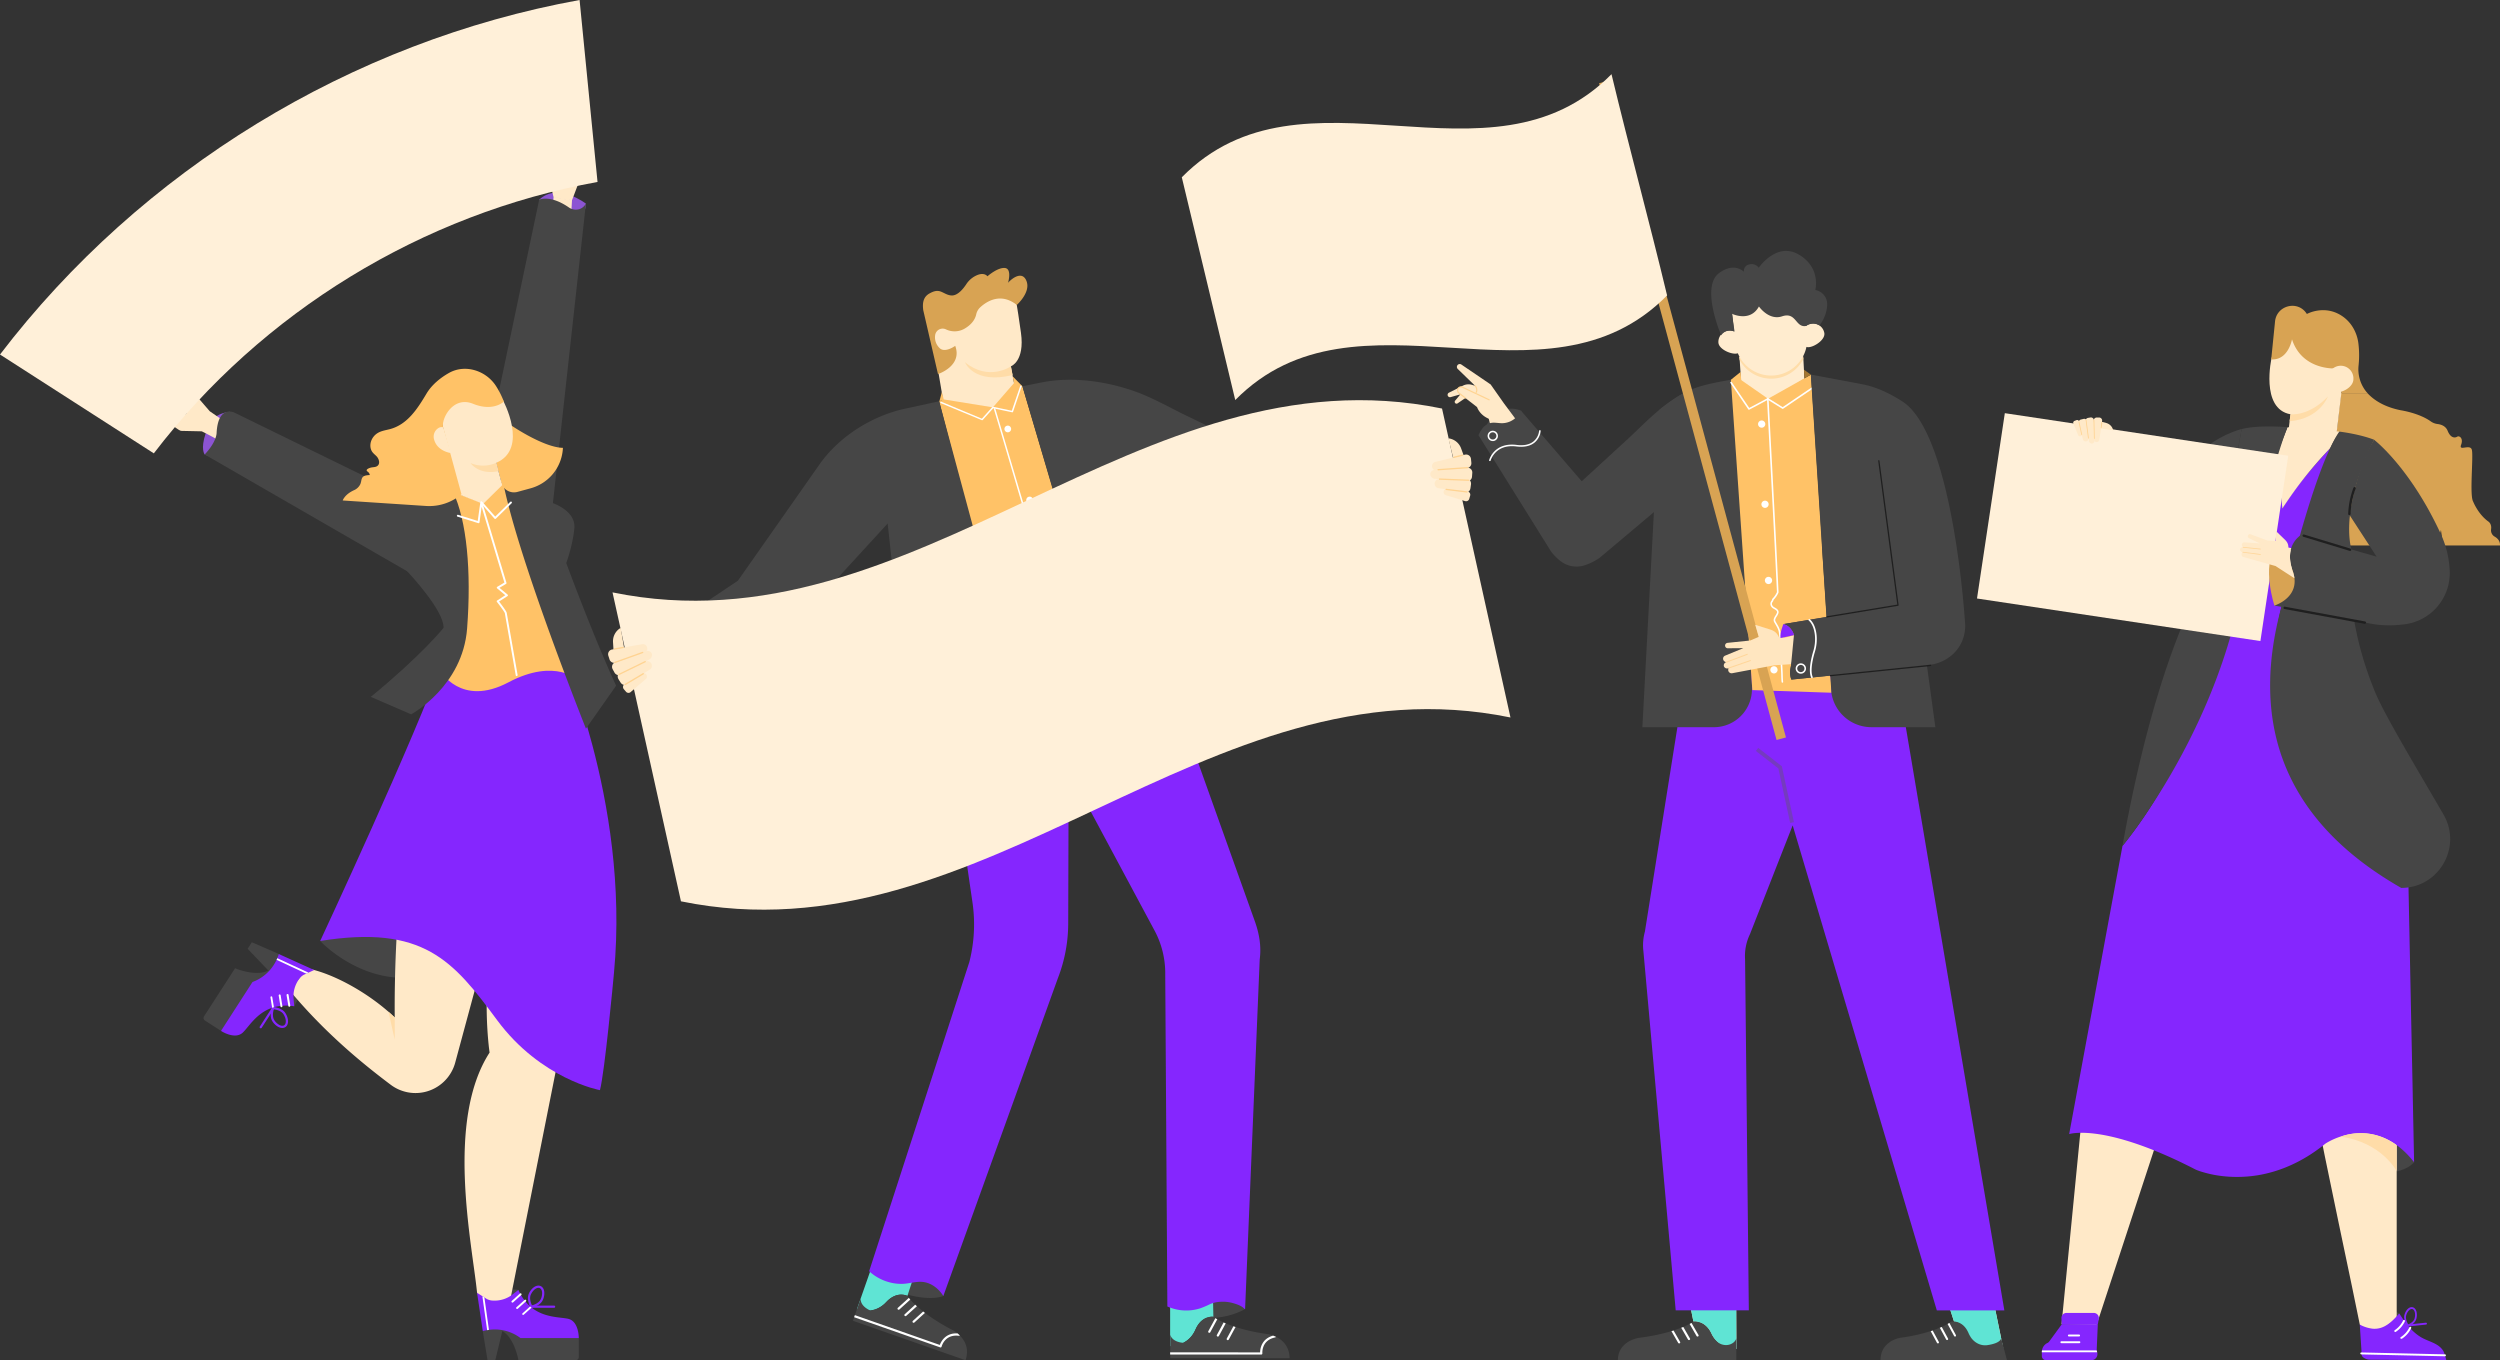 <svg xmlns="http://www.w3.org/2000/svg" id="Groupofpeopleprotesting" viewBox="119.05 107.8 2669.13 1452.27"><rect x="119.05" y="107.8" width="2669.13" height="1452.27" fill="#333333" stroke="none"/><g data-name="Layer 1" fill="#ad59d4" class="color000000 svgShape"><path fill="#ffeccf" d="m1976.03 488.8.39 3.36 1.62 23.9 29.42 20.41 38.06-24.27-1.07-21.11-.29-2.84-68.13.55z" class="colorffd3cf svgShape"/><path fill="#ffdda9" d="m1976 488.8.39 3.36a38.47 38.47 0 0 0 68-1.07l-.29-2.84Z" class="colorffb2a9 svgShape"/><path fill="#ffeccf" d="M2014.17 508.53a38.5 38.5 0 0 0 34.15-42.41L2044.1 427l-76.55 8.26 4.22 39.16a38.49 38.49 0 0 0 42.4 34.11Z" class="colorffd3cf svgShape"/><path fill="#ffeccf" d="M2042.83 467.44c1.14 6.62 1.69 12 8.31 10.9s16.78-8.41 15.65-15a12.16 12.16 0 1 0-24 4.12ZM1978 473.27c0 6.72.29 12.16-6.42 12.12s-17.93-5.56-17.89-12.27a12.16 12.16 0 1 1 24.31.15Z" class="colorffd3cf svgShape"/><path fill="#464646" d="M2061.57 455.29s7.93-9.33 8.27-22.23a15.32 15.32 0 0 0-12.38-15.56l-.32-.05s6.46-23.63-17.45-37.77-42.92 14-42.92 14a9.37 9.37 0 0 0-10.42-3.5s-5.74 1-5.48 7.78c0 0-9.83-10.66-26.3 1.26-20.33 14.72 2.11 66.59 2.11 66.59s4.22-7.71 14.26-4l-2.72-19s19.29 9.48 28.77-7.79c0 0 10.52 15.28 24.71 10.51 15.22-5.12 14.2 12.35 25.51 10.3 0 .01 6.84-5.3 14.36-.54ZM1743.37 546.5s-26.15-13.75-41.85 24.63l37.67-1.76Z" class="color464646 svgShape"/><path fill="#ffe9c8" d="m1754.88 578.92-30.13-40.46-14.22-20.21-31.24-21.25a3.06 3.06 0 0 0-4.3.87 3.08 3.08 0 0 0 .44 3.86l18.55 18-3.17-1a13.07 13.07 0 0 0-9.78.77l-15.03 7.55a2.55 2.55 0 0 0-.88 3.84 2.53 2.53 0 0 0 2.72.89l10.54-3 8.25-2.38-7.19 1-6.82 8.17a2 2 0 0 0 .23 2.76 2 2 0 0 0 2.39.13l8.84-6.06 9.87-3.41 14.55 25.85 8.08 30.87Z" class="colorffcec8 svgShape"/><path fill="#ffe9c8" d="m1708.91 534.64-28.43-13.41a3.65 3.65 0 0 0-4.18.75 3.67 3.67 0 0 0 .38 5.45l19.35 15s2.53 8.3 12.43 12.39l7.38-9.18Z" class="colorffcec8 svgShape"/><path fill="#ffd391" d="M1708.91 535.27a.66.66 0 0 1-.27-.06l-28.43-13.41a3 3 0 0 0-4.31 2.94 3.06 3.06 0 0 0 1.17 2.19l6.83 5.29a.62.62 0 0 1 .11.88.63.63 0 0 1-.88.12l-6.83-5.29a4.29 4.29 0 0 1-.45-6.39 4.27 4.27 0 0 1 4.9-.89l28.43 13.42a.64.64 0 0 1 .3.84.62.62 0 0 1-.57.36ZM1695.17 527.25a.55.55 0 0 1-.28-.07.63.63 0 0 1-.29-.84c1.61-3.29-1-6-1.07-6.15a.63.63 0 0 1 .9-.88s3.31 3.48 1.3 7.58a.61.61 0 0 1-.56.36Z" class="colorff9c91 svgShape"/><path fill="#ffe9c8" d="m1675.79 526.42 7.72 6.3Z" class="colorffcec8 svgShape"/><path fill="#464646" d="M1701 566.3c.23-.32.45-.65.68-1a15.92 15.92 0 0 1 8.6-5.83c4.1-1 8.46.24 12.71.15a21.64 21.64 0 0 0 16-7.57 24.54 24.54 0 0 0 3.71-6.11l34.87 40.59 13.21 15.36 17 19.74 28.89-26.49c6.15-5.69 12.36-11.35 18.52-17 .21-.2.4-.34.61-.54 14.76-13.57 28.4-28.29 44.84-39.88 5.28-3.73 10.83-7.27 16.58-10.57l-1 101-89.39 75.26a63.16 63.16 0 0 1-15 7.62h-.14a27.59 27.59 0 0 1-26.51-4.18l-.25-.2a53.67 53.67 0 0 1-9.9-10.08l-77.48-124.16a32 32 0 0 1 3.45-6.11Z" class="color464646 svgShape"/><path fill="#ffe9c8" d="M1927.06 1518.85s12.28-1.73 19 12.67a26.1 26.1 0 0 0 20.35 15.38l6.51 1.19-.34-87.64-58-3.91Z" class="colorffcec8 svgShape"/><path fill="#5fe4d4" d="m1972.68 1492.05.22 56-6.51-1.19a26.1 26.1 0 0 1-20.35-15.38c-6.7-14.4-19-12.67-19-12.67l-5.38-26.8Z" class="colore3e3e3 svgShape"/><path fill="#ffe9c8" d="M2205.34 1518.91s8.52-1.79 14.79 12.61 19.06 15.38 19.06 15.38h18.52l-17.55-85.24-52.68.58Z" class="colorffcec8 svgShape"/><path fill="#5fe4d4" d="m2246.85 1494.16 10.86 52.74h-18.52s-12.11-1.29-19.06-15.38c-6.27-12.72-14.79-12.61-14.79-12.61l-8.21-24.75Z" class="colore3e3e3 svgShape"/><path fill="#464646" d="M1860.8 1538.64c1-.45 2-.83 2.91-1.14a30.85 30.85 0 0 1 5.54-1.42 214.05 214.05 0 0 0 34.28-7.06c.77-.27 1.55-.48 2.25-.76 3.06-1 5.75-1.93 8.15-2.87.78-.27 1.55-.58 2.22-.89 2.8-1.18 5-2.25 6.71-3.15.78-.45 1.48-.83 2-1.14a24.4 24.4 0 0 0 2.14-1.35s12.29-1.73 19 12.65a27.91 27.91 0 0 0 5.74 8.23c4.41 4.32 11.53 5.56 16.84 2.25a9.53 9.53 0 0 0 4.28-5.29V1560.07H1846.4c0-12.34 7.9-18.46 14.4-21.43Z" class="color464646 svgShape"/><path fill="#ffffff" d="M1912.37 1542a1.78 1.78 0 0 1-.56.11 1.28 1.28 0 0 1-1.07-.6l-7.19-12.46c.8-.26 1.55-.48 2.27-.74l7 12.16a1.12 1.12 0 0 1-.45 1.53ZM1922.85 1538.39a1 1 0 0 1-.55.14 1.25 1.25 0 0 1-1.07-.59l-7.23-12.54c.79-.3 1.55-.59 2.22-.89l7.15 12.39a1 1 0 0 1-.52 1.49ZM1932 1534.67a1.81 1.81 0 0 1-.6.11 1.17 1.17 0 0 1-1-.56l-7.43-12.87c.8-.45 1.47-.82 2-1.16l7.5 13a1.11 1.11 0 0 1-.47 1.48Z" class="colorffffff svgShape"/><path fill="#464646" d="M2126.79 1560h135l-1-3.74-.59-2.18-4.56-17.42c-1.28 4.42-8.68 6.4-14.83 7.29-7.2 1-14-2.7-17.9-8.82a30.71 30.71 0 0 1-2.24-4.26c-6.29-14.38-18.34-12.05-18.34-12.05a18.3 18.3 0 0 1-2 1.35l-1.9 1.14a70 70 0 0 1-6.26 3.15c-.66.31-1.35.62-2.11.89-2.21.94-4.73 1.91-7.6 2.87-.69.28-1.39.49-2.15.76a188.28 188.28 0 0 1-32.08 7.06 27.21 27.21 0 0 0-5.19 1.42c-.86.31-1.8.69-2.77 1.14-6.08 3.01-13.48 9.13-13.48 21.4Z" class="color464646 svgShape"/><path fill="#ffffff" d="M2188.59 1542a1.62 1.62 0 0 1-.52.11 1.19 1.19 0 0 1-1-.6l-6.73-12.46c.74-.26 1.45-.48 2.12-.74l6.58 12.16a1.15 1.15 0 0 1-.45 1.53ZM2198.41 1538.39a1 1 0 0 1-.52.14 1.19 1.19 0 0 1-1-.59l-6.81-12.54c.75-.3 1.46-.59 2.09-.89l6.69 12.39a1.07 1.07 0 0 1-.45 1.49ZM2206.93 1534.67a1.64 1.64 0 0 1-.56.11 1.1 1.1 0 0 1-1-.56l-7-12.87c.75-.45 1.38-.82 1.9-1.16l7 13a1.14 1.14 0 0 1-.34 1.48Z" class="colorffffff svgShape"/><path fill="#8526fe" d="m2143 820.17 116 686.65h-72.1L2033 989l-45.61 116.19a53.65 53.65 0 0 0-5.2 27l4 374.59h-78.07l-34.47-383.29a54 54 0 0 1 1.59-21.06l48.63-306 90.49-24 123.26 2.86Z" class="color545ed7 svgShape"/><path fill="#753bbf" d="m2030.33 986.45 4.03-.88-12.92-59.68-25.22-19.59-2.53 3.25 24.03 18.68 12.61 58.22z" class="color3b45bf svgShape"/><path fill="#464646" d="M1948.89 884.2h-76.36l18.18-338.92c26.46-20.61 36.52-25.27 76.31-32 2.11-.35 20.17 287.58 22.9 331.34h-.4a40.64 40.64 0 0 1-40.63 39.58Z" class="color464646 svgShape"/><path fill="#ffc267" d="M1986.52 795.85a21.3 21.3 0 0 1 .39 5.68v.05l3 43 84.71 2.82-10-152v-.69l-.1-1.6v-.72l-.08-1.25-.07-1.07-.06-.9V688.49l-.06-1v-.48l-.07-1.13v-.35l-.14-2.22v-.39l-11.47-175.18-3.87 2.18-42 23.61-28.62-19.93-.65-8.68-10.43 8.36 19.27 279.24Z" class="colorff7867 svgShape"/><path fill="#ffffff" d="M2022 836.7a.86.86 0 0 1-.83-.76c-.28-2.45-.34-4.78-.4-7 0-1.32-.07-2.7-.15-4.09-.2-4.31-.49-8.69-.78-12.93s-.57-8.64-.77-13c0-1.33-.07-2.66-.09-4a86.23 86.23 0 0 0-.75-11.81c-.43-3.21-1.94-5.8-3.55-8.55-.38-.64-.77-1.31-1.15-2a4.9 4.9 0 0 1-.66-4.14 15.22 15.22 0 0 1 1.76-3.44 13.16 13.16 0 0 0 1.57-3c.53-1.88-1.21-3-3.55-4.27a6.39 6.39 0 0 1-3.33-4 5.2 5.2 0 0 1 .85-4.23.87.87 0 0 1 .13-.15 2.62 2.62 0 0 0 .56-1.16 4.8 4.8 0 0 1 .38-1 .66.66 0 0 1 .12-.17 24.82 24.82 0 0 0 4.83-7c-2-42.65-4.28-85.91-6.49-127.74-1.37-25.76-2.78-52.4-4.11-78.64a.87.87 0 1 1 1.73-.09c1.33 26.24 2.74 52.88 4.11 78.64 2.22 41.89 4.51 85.22 6.5 128a.8.8 0 0 1-.06.37 25.93 25.93 0 0 1-5.15 7.57 4.49 4.49 0 0 0-.2.59 4.31 4.31 0 0 1-1 1.84 3.47 3.47 0 0 0-.56 2.78 4.74 4.74 0 0 0 2.48 2.86c2.13 1.16 5.35 2.9 4.38 6.3a15.22 15.22 0 0 1-1.76 3.44 14.24 14.24 0 0 0-1.57 3 3.13 3.13 0 0 0 .49 2.74c.37.66.76 1.33 1.13 2 1.63 2.77 3.31 5.64 3.78 9.17a88.43 88.43 0 0 1 .77 12c0 1.28 0 2.61.08 3.91.2 4.3.49 8.68.77 12.92s.58 8.63.78 13c.08 1.41.12 2.8.15 4.14.06 2.31.12 4.5.39 6.87a.86.86 0 0 1-.76 1Z" class="colorffffff svgShape"/><path fill="#ffffff" d="M1986.32 545.3a.86.86 0 0 1-.69-.38l-19.12-28.18a.87.87 0 0 1 .23-1.21.88.88 0 0 1 1.21.23l18.68 27.54 19.46-10.39a.9.9 0 0 1 .87 0l15.34 9.55 30.52-20.69a.87.87 0 1 1 1 1.43l-31 21a.85.85 0 0 1-.94 0l-15.4-9.58-19.7 10.52a1 1 0 0 1-.46.16ZM2003.77 560.72a3.86 3.86 0 1 1-3.73-4 3.86 3.86 0 0 1 3.73 4ZM2007.34 646.33a3.86 3.86 0 1 1-3.73-4 3.86 3.86 0 0 1 3.73 4ZM2011.05 727.66a3.86 3.86 0 1 1-3.73-4 3.86 3.86 0 0 1 3.73 4ZM2016.89 823.1a3.86 3.86 0 1 1-3.73-4 3.86 3.86 0 0 1 3.73 4Z" class="colorffffff svgShape"/><path fill="#d8a353" d="M1920.87 182.7h10.41v726.35h-10.41z" transform="rotate(-15.12 1926.121 545.884)" class="colorff9d5a svgShape"/><path fill="#464646" d="m2200.74 809-.76.55a44.16 44.16 0 0 1-23.71 8.28l9.06 66.34H2117a43.11 43.11 0 0 1-42.65-36.78l-22-339.67 54.83 10.31c15.38 2.89 29.45 9.82 42.67 18.18 55.06 34.79 67.22 237.11 67.22 237.11a40.78 40.78 0 0 1-16.33 35.68Z" class="color464646 svgShape"/><path fill="#ffe6c0" d="m2042.28 816.23-28.81 1.84-45 8.5a3.64 3.64 0 0 1-4-2.08 1 1 0 0 1-.13-.28 3.94 3.94 0 0 1 .45-3.19 3.67 3.67 0 0 1-5.18-1.74 3.63 3.63 0 0 1 2.57-4.55 3.94 3.94 0 0 1-3.33-2.7 1.23 1.23 0 0 1-.07-.32 3.46 3.46 0 0 1 2.12-3.92l19.4-8-16.59.13a2.85 2.85 0 0 1-2.81-2.25 2.93 2.93 0 0 1 2.64-3.54l24.15-2.5 9.1-3.89-3.79-12.85 15.89 5c4.65 1.46 7.53 3.75 9.41 8.26l7 .35 16.41-4.45Z" class="colorffc0c0 svgShape"/><path fill="#ffd699" d="M1962.18 815.28a.55.55 0 0 1-.51-.36.54.54 0 0 1 .32-.7l22.31-8.34a.55.55 0 0 1 .7.32.54.54 0 0 1-.32.7l-22.31 8.34a.65.65 0 0 1-.19.04ZM1964.77 821.54a.56.56 0 0 1-.51-.37.54.54 0 0 1 .34-.69l23.08-7.93a.54.54 0 0 1 .7.33.55.55 0 0 1-.34.7l-23.04 7.93Z" class="colorff9999 svgShape"/><path fill="#464646" d="m2123.74 757.47-7.83 67.32-84.32 8.57a21.28 21.28 0 0 1-1.09-10.9c1.85-12.48 8.42-25.2 3.59-37.85-1.88-4.94-5.9-9.27-11-10.53Z" class="color464646 svgShape"/><path fill="#464646" d="m2123.73 757.47-7.81 67.33-84.33 8.57a21.32 21.32 0 0 1-1.08-10.9c.17-1.21.42-2.46.66-3.68l3.23-33.28c-.11-.31-.21-.59-.31-.9-1.88-4.93-5.91-9.27-11-10.52Z" class="color464646 svgShape"/><path fill="#1f1f1f" d="M2125.67 599.71a.69.69 0 0 0-.77-.6.7.7 0 0 0-.6.78l20.36 153.42-75.54 12.47v1.41l76.43-12.62a.68.68 0 0 0 .57-.77ZM2180.12 817.5l-107.28 11v1.39l107.42-11a.69.69 0 0 0 .62-.77.7.7 0 0 0-.76-.62Z" class="color1f1f1f svgShape"/><path fill="#ffffff" d="M1709.73 600.09h-.2a.84.84 0 0 1-.61-1c0-.19 5.08-19.3 29.39-16.28 7.8 1 13.9-.32 18.13-3.85a17.22 17.22 0 0 0 5.84-11.13.84.84 0 0 1 .84-.79h.05a.85.85 0 0 1 .79.89 18.73 18.73 0 0 1-6.44 12.33c-4.61 3.83-11.14 5.24-19.42 4.22-22.78-2.83-27.5 14.85-27.55 15a.84.84 0 0 1-.82.61ZM1712.8 578.72a5.52 5.52 0 0 1-4.28-9 5.53 5.53 0 1 1 4.87 9 5.68 5.68 0 0 1-.59 0Zm0-9.36h-.41a3.84 3.84 0 0 0-3.41 4.22 3.76 3.76 0 0 0 1.4 2.58 3.86 3.86 0 0 0 2.82.84 3.84 3.84 0 0 0-.4-7.66ZM2041.73 827.08a5.53 5.53 0 1 1 5.52-5.53 5.54 5.54 0 0 1-5.52 5.53Zm0-9.37a3.84 3.84 0 1 0 3.83 3.84 3.84 3.84 0 0 0-3.83-3.84Z" class="colorffffff svgShape"/><path fill="#8526fe" d="M2023.11 774.08S2019.26 783 2020 789l14.53-3.1s-2.3-9.66-11.42-11.82Z" class="color545ed7 svgShape"/><path fill="#ffffff" d="M2053.56 831.81a.92.92 0 0 1-.84-.55c-3.2-7.27.05-20.77 2.27-28.17a44.1 44.1 0 0 0 1.71-17.17c-.94-8.89-4.12-13.45-6.62-15.71a.93.93 0 0 1-.06-1.3.91.91 0 0 1 1.29-.06c2.74 2.47 6.21 7.41 7.22 16.88a46.05 46.05 0 0 1-1.78 17.89c-1.73 5.76-5.42 19.92-2.35 26.9a.91.91 0 0 1-.46 1.21 1 1 0 0 1-.38.08Z" class="colorffffff svgShape"/><path fill="#a47630" d="m2045.09 502.52 7.26 5.23-6.87 4.05-.39-9.28z" class="color86a430 svgShape"/><path fill="#fff0d9" d="M1437.87 534.91c130.1-131.83 331 20.14 461.05-111.68-19-79.28-40.32-157-59.35-236.24-130.09 131.83-328.68-21.74-458.77 110.09q28.53 118.92 57.07 237.83Z" class="colorffe8d9 svgShape"/><path fill="#464646" d="M1126.23 1491.45s-15.87 8-55.25-6.79l6.82-21.86h34.51l13.41 10.74Z" class="color464646 svgShape"/><path fill="#5fe4d4" d="M1087.83 1491.39s-11-5.85-22.54 6.52-24.81 8.83-24.81 8.83l-6.61-1 20.2-57.61 44.21 11.4Z" class="colore3e3e3 svgShape"/><path fill="#464646" d="M1143.79 1533.56a28.48 28.48 0 0 0-2.39-2.17 29.36 29.36 0 0 0-4.74-3.26 200.84 200.84 0 0 1-30.05-18.6c-.66-.53-1.3-1-1.88-1.51-2.57-2-4.77-3.9-6.71-5.62-.66-.58-1.27-1.11-1.8-1.64-2.25-2.15-4-4-5.27-5.46l-1.51-1.83a22 22 0 0 1-1.57-2.09s-11-5.83-22.52 6.54a27.7 27.7 0 0 1-17 9.08s-10.86-4.12-10.38-12.78l-4.05 11.55-4.24 12.13 120.2 42.14c4.35-12.48-1-21.31-6.09-26.48Z" class="color464646 svgShape"/><path fill="#ffffff" d="m1031.73 1511.9-.78 2.22 91.79 32.19a1.12 1.12 0 0 0 1 0 1.22 1.22 0 0 0 .61-.76c.15-.55 3.53-13.47 18.47-11.58a1.15 1.15 0 0 0 1-.37c-.83-.79-1.62-1.54-2.39-2.15-12.87-.87-17.69 8.76-19 12.28ZM1093.58 1519.72a1.54 1.54 0 0 0 .49.3 1.25 1.25 0 0 0 1.23-.25l11.27-10.25c-.67-.52-1.31-1-1.89-1.51l-11 10a1.24 1.24 0 0 0-.1 1.71ZM1084.89 1512.6a1 1 0 0 0 .47.34 1.24 1.24 0 0 0 1.23-.25l11.41-10.29a44.28 44.28 0 0 1-1.8-1.65l-11.2 10.19a1.15 1.15 0 0 0-.11 1.66ZM1077.57 1505.8a1.63 1.63 0 0 0 .52.31 1.17 1.17 0 0 0 1.18-.22l11.64-10.59c-.6-.71-1.11-1.32-1.51-1.84l-11.74 10.63a1.23 1.23 0 0 0-.09 1.71Z" class="colorffffff svgShape"/><path fill="#464646" d="M1448.4 1505.41s-37.66 23.35-83-2.81c.04 0 65.09-31.5 83 2.81Z" class="color464646 svgShape"/><path fill="#5fe4d4" d="M1414.51 1513.67s-12.37-1.86-19.12 13.62-20.49 16.54-20.49 16.54l-6.56 1.27v-61l45.5-3.87Z" class="colore3e3e3 svgShape"/><path fill="#464646" d="M1481.25 1534.94c-1-.48-2-.9-2.94-1.22a27.81 27.81 0 0 0-5.56-1.54 202.64 202.64 0 0 1-34.53-7.58c-.79-.29-1.56-.53-2.28-.82-3.07-1-5.8-2.06-8.21-3.07-.8-.32-1.56-.64-2.23-1-2.83-1.28-5.08-2.44-6.75-3.4-.8-.47-1.49-.9-2-1.24a17.74 17.74 0 0 1-2.18-1.46s-12.37-1.85-19.1 13.62a27.74 27.74 0 0 1-13 14.22s-11.6-.29-14-8.63v25.08h127.41c-.13-13.18-8.11-19.75-14.63-22.96Z" class="color464646 svgShape"/><path fill="#ffffff" d="M1368.35 1551.59v2.41h97.27a1.12 1.12 0 0 0 .88-.36 1.19 1.19 0 0 0 .32-.92c0-.56-1.12-13.88 13.6-17a1.13 1.13 0 0 0 .84-.68c-1-.48-2-.92-3-1.24-12.44 3.44-13.8 14.12-13.88 17.88ZM1429.31 1538.51a1.57 1.57 0 0 0 .56.12 1.26 1.26 0 0 0 1.08-.64l7.24-13.4c-.8-.28-1.56-.52-2.28-.8l-7.08 13.08a1.24 1.24 0 0 0 .48 1.64ZM1418.75 1534.67a1 1 0 0 0 .56.16 1.26 1.26 0 0 0 1.08-.64l7.32-13.48c-.8-.32-1.56-.64-2.24-1l-7.2 13.32a1.16 1.16 0 0 0 .48 1.64ZM1409.59 1530.67a1.61 1.61 0 0 0 .6.12 1.16 1.16 0 0 0 1-.6l7.48-13.84c-.8-.48-1.48-.88-2-1.24l-7.56 13.92a1.23 1.23 0 0 0 .48 1.64Z" class="colorffffff svgShape"/><path fill="#8526fe" d="M1047 1465c10 9.34 24.61 14.63 38.26 13.34 6.41-.62 12.72-2.53 19.08-1.87 9 .94 17.07 7.25 21.87 15l122.32-339.37a162.15 162.15 0 0 0 11-58.92l.47-162.94 90.85 169.48a96.65 96.65 0 0 1 12.27 48.86l2.27 354a45.53 45.53 0 0 0 10.76 3.47 49.22 49.22 0 0 0 24.3-1.4 92 92 0 0 0 10.75-4.61 31.79 31.79 0 0 1 11-2.37 39.38 39.38 0 0 1 14 1.61c3.85 1.17 9 2.86 11.65 6.11h.53l15.62-373.46c1.91-14.53-.75-28.36-5.6-41.61l-114.57-320.56c-109.91-109.47-225.73 32-225.73 32l39.08 268.59a162.5 162.5 0 0 1-3.2 64.51Z" class="color545ed7 svgShape"/><path fill="#ffe9c8" d="M1198.33 498.92s15-5.3 10.75-35.81-6.9-43.8-6.9-43.8l-93 16.26 18.22 108.14 77.08-12.14Z" class="colorffcec8 svgShape"/><path fill="#d8a353" d="M1120.49 507.18s26.43-8.65 18.39-30.14c0 0-10.66 7.84-16.44 2.59a15.83 15.83 0 0 1-5-13.8 8.08 8.08 0 0 1 11.4-6.45 21.33 21.33 0 0 0 20.56-1c8.52-5.14 11.12-11.2 11.89-14.88a14.62 14.62 0 0 1 4.52-7.8c7-6.34 21.78-15.77 38.83-2.33 0 0 14.73-13.07 10.53-25s-15.3-3.86-19.86 1.33c0 0 4.44-15-3.38-15.77s-18.67 8.86-18.67 8.86-3.44-5.27-12.9-.35a26 26 0 0 0-9.69 8.83c-3.06 4.67-9 12.11-15.4 12-4.1-.07-7.32-2.25-10.94-3.84-4.7-2.07-8.47-.73-12.82 1.63-7 3.8-7.73 10.68-6.72 18.05Z" class="colorff9d5a svgShape"/><path fill="#ffdca8" d="M1198.33 498.92s-23.58 16.54-49.06-4.44c0 0 8.93 23.89 50.86 13.77Z" class="colorffb1a8 svgShape"/><path fill="#ffe9c8" d="M1133.05 534.28a38.54 38.54 0 0 0 72.77-13.54Z" class="colorffcec8 svgShape"/><path fill="#d9a04a" d="M1336 620.68a1.84 1.84 0 0 1-1.76-1.33L1316.45 556a1.82 1.82 0 0 1 3.51-1l17.76 63.37a1.81 1.81 0 0 1-1.26 2.24 1.66 1.66 0 0 1-.46.07Z" class="colord95b4a svgShape"/><path fill="#ffc267" d="m1297.8 813.51-98.09 25.85-77.98-303.14 4.78-2 52.62 8.49 22.6-26.02-1.6-7.18 10.53 10.7 87.14 293.3z" class="colorff7867 svgShape"/><path fill="#ffffff" d="M1261 813.61a.81.81 0 0 0 .49-.93c-.51-2.22-1.17-4.27-1.82-6.26-.38-1.16-.77-2.37-1.13-3.61-1.16-3.83-2.26-7.74-3.32-11.52s-2.17-7.72-3.33-11.55c-.37-1.18-.77-2.35-1.15-3.48a79.67 79.67 0 0 1-3-10.55c-.62-2.93-.1-5.66.46-8.55.13-.68.26-1.39.38-2.09a4.53 4.53 0 0 0-.7-3.82 13.84 13.84 0 0 0-2.6-2.45 12.79 12.79 0 0 1-2.3-2.16c-1-1.47.13-3 1.77-4.82a5.87 5.87 0 0 0 1.68-4.5 4.83 4.83 0 0 0-2-3.43l-.16-.09a2.34 2.34 0 0 1-.85-.84 5 5 0 0 0-.64-.75.91.91 0 0 0-.16-.11 23.13 23.13 0 0 1-6.37-4.59c-11.45-37.85-22.82-76.3-33.81-113.5-6.77-22.9-13.77-46.58-20.72-69.89a.8.8 0 1 0-1.54.46c7 23.31 14 47 20.72 69.89 11 37.25 22.4 75.77 33.86 113.67a.87.87 0 0 0 .18.31 23.89 23.89 0 0 0 6.83 5 5 5 0 0 1 .36.45 3.87 3.87 0 0 0 1.4 1.31 3.19 3.19 0 0 1 1.35 2.25 4.42 4.42 0 0 1-1.28 3.27c-1.5 1.66-3.77 4.18-1.87 6.85a13.8 13.8 0 0 0 2.59 2.45 12.14 12.14 0 0 1 2.3 2.16 2.87 2.87 0 0 1 .43 2.54c-.12.69-.25 1.39-.38 2.06-.56 2.93-1.14 5.95-.46 9.18a80.38 80.38 0 0 0 3 10.74c.38 1.13.77 2.29 1.13 3.44 1.16 3.81 2.26 7.73 3.32 11.51s2.17 7.71 3.33 11.54c.36 1.26.76 2.48 1.14 3.66.67 2 1.29 4 1.79 6.12a.8.8 0 0 0 1 .6Z" class="colorffffff svgShape"/><path fill="#ffffff" d="M1200.11 548a.78.78 0 0 0 .52-.51l9.17-27.07a.8.8 0 0 0-.52-1 .81.81 0 0 0-1 .52l-9 26.38-20-4.21a.83.83 0 0 0-.77.25l-11.16 12.45-43.35-18.13a.8.8 0 0 0-1 .52.81.81 0 0 0 .52 1l43.89 18.23a.78.78 0 0 0 .84-.23l11.21-12.49 20.24 4.29a.64.64 0 0 0 .41 0ZM1191.7 567.1a3.57 3.57 0 1 0 2-4.63 3.57 3.57 0 0 0-2 4.63ZM1215 642.93a3.57 3.57 0 1 0 2-4.63 3.58 3.58 0 0 0-2 4.63ZM1236.93 715.05a3.58 3.58 0 1 0 2-4.63 3.58 3.58 0 0 0-2 4.63Z" class="colorffffff svgShape"/><path fill="#ffc267" d="m1124.66 526.28-2.67 9.94 4.71-1.58-2.04-8.36z" class="colorff7867 svgShape"/><path fill="#464646" d="m1203.23 842.49-6.13-26.94-75.37-279.34-32.85 7.2c-36.57 7-72.82 29.2-94.52 59.68l-5.8 8.25-13.37 19.11-68.33 97.34-27.1 18.15-21.93 14.72-28.56 19.14v72.29l121.54-64.43c8.19-4.36 20-15 25.63-22.41l5.18-5.67 14.06-15.34 71.08-77.51 28 257.17 61-10.35a58.81 58.81 0 0 0 47.47-71.06ZM1594.28 537.72l-34.39 17.58-19.33 9.9-61.56 31.46q-34.11-16.56-68.3-33c-8.06-3.93-16.19-7.83-24.25-11.73l-.79-.36c-19.33-9.38-37.88-20.26-58.3-27.07-29.82-10-64.07-14.52-95.2-8.59l-21.54 4.3 75.81 257.56 15.57 49.66a56.44 56.44 0 0 0 66.17 38.19l61.87-13.82-92.95-230.62 117.07 50.56a69.07 69.07 0 0 0 17.7 3.22 96.57 96.57 0 0 0 31.92-3.44 58.49 58.49 0 0 0 13.89-6l76.57-55.19Z" class="color464646 svgShape"/><path fill="#7739c7" d="M1260.05 932a1.74 1.74 0 0 1-1.75-1.64l-4.24-73.6a1.75 1.75 0 0 1 .42-1.24l22.52-26a1.75 1.75 0 1 1 2.64 2.29l-22.05 25.46 4.2 72.88a1.74 1.74 0 0 1-1.64 1.85Z" class="color3944c7 svgShape"/><path fill="#fff0d9" d="M1731.71 873.82c-324.45-66.51-561.19 262.79-885.64 196.28Q809.52 905.18 773 740.26c324.45 66.51 561.19-262.79 885.64-196.28q36.51 164.93 73.07 329.84Z" class="colorffe8d9 svgShape"/><path fill="#ffe9c8" d="M1665.39 575.77a16.52 16.52 0 0 1 13.61 10.74l2.8 7.62-11.24 2.43Z" class="colorffcec8 svgShape"/><path fill="#ffe9c8" d="m1683.51 593.13-32 7.81a4.7 4.7 0 0 0-3.46 5.66 4.68 4.68 0 0 0 5 3.59l32.17-2.63a5.19 5.19 0 0 0 4.73-5.68l-.41-4.14a5.19 5.19 0 0 0-5.93-4.61Z" class="colorffcec8 svgShape"/><path fill="#ffe9c8" d="m1685.93 607.05-35.46 2.47a4.69 4.69 0 0 0-4.4 5 5.54 5.54 0 0 0 4.25 4.41l34.67 2.65a5.19 5.19 0 0 0 5.65-4.77l.31-4.15a5.17 5.17 0 0 0-5-5.57Z" class="colorffcec8 svgShape"/><path fill="#ffe9c8" d="m1685.63 619.11-30.79.41c-2.24 0-4.11 2.12-4.17 4.7 0 0 .2 3.66 3.34 4.64l29.73 4.64c2.47.44 4.83-1.55 5.24-4.42l.58-4.12c.41-2.93-1.38-5.6-3.93-5.85Z" class="colorffcec8 svgShape"/><path fill="#ffe9c8" d="m1686.3 632.58-22.46-2.92a3.36 3.36 0 0 0-3.52 3s-.24 2.68 2 3.72l21.15 6.48a3.5 3.5 0 0 0 4.27-2.67l.85-2.93a3.61 3.61 0 0 0-2.24-4.67Z" class="colorffcec8 svgShape"/><path fill="#ffd391" d="M1685.26 633.71h-.09L1663 631a.73.73 0 0 1-.62-.79.71.71 0 0 1 .79-.62l22.19 2.73a.71.71 0 0 1-.09 1.41ZM1687 621.25l-31-1.22a.71.71 0 0 1 0-1.42l31 1.23a.7.7 0 0 1 .68.73.71.71 0 0 1-.68.68ZM1654.44 610a.71.71 0 0 1-.71-.66.72.72 0 0 1 .66-.75l31.49-2.19a.69.69 0 0 1 .75.66.71.71 0 0 1-.66.75l-31.49 2.19ZM1671.47 596.69a.7.7 0 0 1-.17-1.39l9-2.2a.69.69 0 0 1 .85.52.7.7 0 0 1-.52.85l-9 2.2a.44.44 0 0 1-.16.02Z" class="colorff9c91 svgShape"/><path fill="#ffe9c8" d="M781.72 778.15a16.54 16.54 0 0 0-8.18 15.33l.51 8.1 11.27-2.3Z" class="colorffcec8 svgShape"/><path fill="#ffe9c8" d="m772.12 801.34 32.49-5.75a4.7 4.7 0 0 1 5.44 3.78 4.7 4.7 0 0 1-3.09 5.29l-30.5 10.53a5.18 5.18 0 0 1-6.62-3.29l-1.29-4a5.18 5.18 0 0 1 3.57-6.6Z" class="colorffcec8 svgShape"/><path fill="#ffe9c8" d="M775.51 815.05 809 803a4.71 4.71 0 0 1 6 2.77 5.54 5.54 0 0 1-2.12 5.75l-30.68 16.42a5.2 5.2 0 0 1-7.09-2.09l-2-3.67a5.19 5.19 0 0 1 2.36-7.13Z" class="colorffcec8 svgShape"/><path fill="#ffe9c8" d="M780.63 826 809 814c2.06-.89 4.61.28 5.7 2.62 0 0 1.29 3.43-1.19 5.59l-25.34 16.22c-2.09 1.39-5 .52-6.58-1.94l-2.19-3.54c-1.56-2.52-1-5.68 1.24-6.93Z" class="colorffcec8 svgShape"/><path fill="#ffe9c8" d="m785.45 838.57 19.38-11.71a3.35 3.35 0 0 1 4.42 1.32s1.3 2.36-.28 4.19l-16.75 14.45a3.52 3.52 0 0 1-5-.73l-2-2.34a3.61 3.61 0 0 1 .18-5.18Z" class="colorffcec8 svgShape"/><path fill="#ffd391" d="M786.57 839.25a.7.7 0 0 1-.36-1.31l19.21-11.43a.7.7 0 0 1 1 .24.71.71 0 0 1-.24 1l-19.21 11.43a.7.7 0 0 1-.4.07ZM780 828.53a.71.71 0 0 1-.31-1.34l27.9-13.6a.69.69 0 0 1 .94.32.7.7 0 0 1-.32.94l-27.9 13.6a.68.68 0 0 1-.31.08ZM775.51 815.76a.71.71 0 0 1-.24-1.37L805 803.72a.71.71 0 0 1 .48 1.33l-29.71 10.67a.67.67 0 0 1-.26.04ZM775.14 801.43A.71.71 0 0 1 775 800l9.16-1.62a.71.71 0 0 1 .82.57.71.71 0 0 1-.57.82l-9.16 1.62Z" class="colorff9c91 svgShape"/><path fill="#464646" d="M460.91 1112.41s46.87 50.75 111.48 37.09l27.34-89.5ZM433.13 1182.2l5.17-9.75-6.08-6.69s-3.78 12.57.91 16.44ZM672.53 1485a58.36 58.36 0 0 0-12.92-.49c-6.08.6-2 11.45-2 11.45l12.45-4.75Z" class="color464646 svgShape"/><path fill="#ffe9c8" d="M628.39 1488.05c-5.16-52.16-33.91-183.29 13.37-256.48 0 0-11.93-78.9 10.92-153.35l74.15 100.7-63.2 317.77c-18.74 13.4-25.74 9.93-35.24-8.64ZM446.8 1141.7c27 4.93 66.08 26 93.69 52.41 0 0-1.38-90.63 9.13-158.92 0 0 50.17-20.91 95.73 58l-40.16 148.63a44 44 0 0 1-33.36 32 43.9 43.9 0 0 1-35.6-7.85c-24.36-18.35-68.24-52.62-108.63-101.53 14.57-16.77 5.67-5.07 19.2-22.74Z" class="colorffcec8 svgShape"/><path fill="#8526fe" d="M460.91 1112.41c110.24-17.58 141.91 21 188.76 84.38s109.92 74.92 109.92 74.92c5-18.74 14.17-116.08 15-125.49 8.83-93-6.6-180.75-23.07-242.79-2.7-10.08-5.39-19.49-8-28.12-11.87-38.81-22.29-62.2-22.29-62.2H591.1c-26.74 77.47-130.19 299.3-130.19 299.3Z" class="color545ed7 svgShape"/><path fill="#464646" d="M672.54 1560s-4.37-26.37-19.81-32.46l31-2.54 33 5.84 20.28 5.57v20.33a3.26 3.26 0 0 1-3.25 3.26Z" class="color464646 svgShape"/><path fill="#464646" d="M647.84 1560h-8.27l-5.07-30.94s13.57-6.84 21.24-1.77Z" class="color464646 svgShape"/><path fill="#8526fe" d="m628.39 1488.05 6.12 41a34.16 34.16 0 0 1 4.59-1.1l1.92-.3a45.44 45.44 0 0 1 33.79 8.76H737s.23-17.74-11.16-20.54c-8.27-2-25.2-.85-39.2-12-.52-.43-1-.82-1.53-1.27a50 50 0 0 1-12.58-17.6l-6 4.66a31.38 31.38 0 0 1-21.36 6.7 14.35 14.35 0 0 1-6.48-1.75l-2.47-1.6-1.89-1.17Z" class="color545ed7 svgShape"/><path fill="#8526fe" d="M683.61 1489.09c2.91-6.49 8.48-10.1 12.68-8.22 2.1.94 3.46 3.09 3.83 6a17 17 0 0 1-1.54 8.89c-2.82 6.28-11.57 8.23-11.94 8.31l-.86.18-.43-.76a22.29 22.29 0 0 1-2.68-9.73 11.49 11.49 0 0 1 .94-4.67Zm12.79 5.74a14.54 14.54 0 0 0 1.36-7.62c-.26-2.1-1.13-3.58-2.45-4.17-2.88-1.29-7.24 1.93-9.53 7-1.85 4.13.28 9.46 1.23 11.47 2.14-.59 7.54-2.51 9.39-6.68Z" class="color545ed7 svgShape"/><path fill="#8526fe" d="M686.26 1502.89a1.19 1.19 0 0 0 1.19 1.19h23.17a1.19 1.19 0 0 0 0-2.38h-23.17a1.19 1.19 0 0 0-1.19 1.19Z" class="color545ed7 svgShape"/><path fill="#ffffff" d="M676.86 1511.36a.9.9 0 0 0 .71.33 1 1 0 0 0 .66-.23l8.36-7.55c-.52-.43-1-.82-1.53-1.27l-8.14 7.35a1 1 0 0 0-.06 1.37ZM671.16 1505.35a1.07 1.07 0 0 1-.78-.35 1 1 0 0 1 .08-1.49l8.68-7.83a1.06 1.06 0 0 1 1.49.07 1.07 1.07 0 0 1-.07 1.5l-8.69 7.83a1.05 1.05 0 0 1-.71.27ZM666.18 1498.53a1.05 1.05 0 0 1-.71-1.84l8.69-7.82a1.05 1.05 0 1 1 1.41 1.56l-8.68 7.83a1.07 1.07 0 0 1-.71.27ZM634.15 1492.48l5 35.48 1.92-.3-4.87-34.66-1.89-1.17a.89.89 0 0 0-.16.65Z" class="colorffffff svgShape"/><path fill="#464646" d="M370.05 1141.54s24.53 10.62 38 .94l-14.64 27.4-22.77 24.54-15.68 14-17.08-11a3.26 3.26 0 0 1-1-4.5Z" class="color464646 svgShape"/><path fill="#464646" d="m383.44 1120.79 4.48-7 28.74 12.5s-1.6 15.11-10 18.81Z" class="color464646 svgShape"/><path fill="#8526fe" d="m454.48 1143.45-37.82-17.11a32.72 32.72 0 0 1-1.56 4.46l-.79 1.77a45.46 45.46 0 0 1-25.67 23.66L355 1208.45s14.79 9.81 23.31 1.75c6.18-5.85 14.37-20.71 31.34-26.43.64-.21 1.23-.41 1.9-.6a50.22 50.22 0 0 1 21.62-1l-.65-7.58a31.32 31.32 0 0 1 5.94-21.58 14.12 14.12 0 0 1 5-4.49l2.68-1.22 2-.95Z" class="color545ed7 svgShape"/><path fill="#8526fe" d="M423.67 1189.29c3.88 6 3.9 12.61.05 15.11-1.94 1.26-4.48 1.24-7.16 0a17.13 17.13 0 0 1-6.64-6.13c-3.74-5.76-.64-14.17-.5-14.53l.3-.82h.88a22.27 22.27 0 0 1 9.63 3 11.4 11.4 0 0 1 3.44 3.37Zm-11.75 7.64a14.6 14.6 0 0 0 5.67 5.28c1.91.91 3.62 1 4.83.2 2.64-1.72 2.3-7.13-.74-11.82-2.47-3.8-8.11-4.89-10.31-5.18-.63 2.13-1.92 7.73.55 11.52Z" class="color545ed7 svgShape"/><path fill="#8526fe" d="M410.65 1184a1.2 1.2 0 0 0-1.65.36l-12.56 19.47a1.19 1.19 0 1 0 2 1.29l12.56-19.43a1.19 1.19 0 0 0-.35-1.69Z" class="color545ed7 svgShape"/><path fill="#ffffff" d="M408.62 1171.55a.91.91 0 0 0-.66.43 1 1 0 0 0-.16.67l1.81 11.12c.64-.21 1.23-.41 1.9-.6l-1.78-10.82a1 1 0 0 0-1.11-.8ZM416.76 1170a1 1 0 0 1 .71-.48 1.06 1.06 0 0 1 1.22.88l1.87 11.54a1.05 1.05 0 0 1-2.08.34l-1.88-11.54a1 1 0 0 1 .16-.74ZM425.19 1169.53a1 1 0 0 1 .71-.47 1.06 1.06 0 0 1 1.22.87l1.87 11.54a1.06 1.06 0 0 1-2.09.34l-1.9-11.54a1 1 0 0 1 .19-.74ZM447.63 1145.89l-32.5-15.07-.79 1.77 31.77 14.76 2-.95a.92.92 0 0 0-.48-.51Z" class="colorffffff svgShape"/><path fill="#ffdca8" d="M540.49 1194.11v23.67l-6.74-29.91 6.74 6.24z" class="colorffb1a8 svgShape"/><path fill="#8c54d3" d="M337.55 593s-4.66-5.5 1.06-22.45c4.13-14.72 11.32-21.23 25.59-23.09l4.36 35.67s-5.2 21.09-31.01 9.87Z" class="color545ed3 svgShape"/><path fill="#ffe9c8" d="m364.77 561.86-21.78-15L328.4 530l-2.09-12.23a3.88 3.88 0 0 0-3 4.16l.59 6.08-11.9-20.45a4.2 4.2 0 0 0-1.72 5.45l6 12.63-19.66-14.46a4.72 4.72 0 0 0 .44 5.6l13.43 15.37-2.49.58a3.67 3.67 0 0 0-2.09 1.37l-3.63 5.15 6.1 2.88 3.87-4.54 6.82 4.74-1.15 7.33-11.11 5-7.78-3c-2.78-1.06-6.79 3.26-6.79 3.26l17 11.35a14.31 14.31 0 0 0 3.07 1.56l22.18.48s17.79 8.84 17.24 9.63c-.26.29 13.04-16.08 13.04-16.08Z" class="colorffcec8 svgShape"/><path fill="#ffce85" d="M310.22 532.83a.55.55 0 0 1-.2-.4.59.59 0 0 1 .54-.64l6.43-.55a.6.6 0 0 1 .65.54.61.61 0 0 1-.54.64l-6.44.55a.57.57 0 0 1-.44-.14ZM316.51 526.81a.59.59 0 0 1 .69-1l6.79 4a.57.57 0 0 1 .21.81.59.59 0 0 1-.81.21l-6.8-4Z" class="colorff9185 svgShape"/><path fill="#ffc267" d="m660.82 644.58 76.39 190s-24.6-25.13-75.41 1.76-72.8-12.55-72.8-12.55l19.59-63.07-1-106 26-10Z" class="colorff7867 svgShape"/><path fill="#ffc267" d="m632.9 644.2-4.98 25.62-19.35-3.57-1.03-11.54-4.93-22.02 30.29 11.51zM655.96 621.74 632.9 644.2l17.05 23.31 17.27-9.42-3.78-13.97-7.48-22.38z" class="colorff7867 svgShape"/><path fill="#8c54d3" d="M744.6 325.2s-30.05-23.21-49.91-4.13l31.49 22.24s16.58 5.57 18.42-18.11Z" class="color545ed3 svgShape"/><path fill="#ffe9c8" d="m729.74 321.64-.98 17.47-20.25-3.36 1.55-17.52 19.68 3.41zM699 278.53c2-1 4.54 0 5.9 2.35l7.24 9.47 7-33.61a2 2 0 0 1 2.86-1.62 3.24 3.24 0 0 1 1.53 3.13l-2.09 23.93 9.94-25.81a1.89 1.89 0 0 1 2.92-1 3.25 3.25 0 0 1 1.14 3.61l-.07.23c.05-.06-8.85 25.67-8.85 25.67l10.47-21.68a1.63 1.63 0 0 1 2.18-.87 2.67 2.67 0 0 1 1.29 3.21l-7.89 23.61L743.82 274c.69-.88 1.33-1.15 2.24-.39a2.32 2.32 0 0 1 .49.56 3.13 3.13 0 0 1 .09 2.86l-16.9 44.59-19.68-3.41s-1.32-4.68-2.67-12.67-8.39-27.01-8.39-27.01Z" class="colorffcec8 svgShape"/><path fill="#464646" d="M666.47 567.77c1.84 29.62-15.44 30.74-15.44 30.74l4.97 23.23c14.48 74.91 75.18 230 88.63 264l32.2-45.85c-25.47-55.41-53.23-131-53.23-131s6.81-18.05 8.64-36.91-22.89-27-22.89-27L744.6 325.2a24.2 24.2 0 0 1-1.27 1.86c-3.94 5.21-11.51 6-16.89 2.24-20.29-14-31.75-8.23-31.75-8.23l-44.77 213.09 7.4 25.59c1.68 5.01 8.82 2.75 9.15 8.02ZM369.46 548.38s-17.53-8.78-19.14 21.52c0 0 .32 9.37-12.77 23.11l220 126.87.1.14 18.82-70.41Z" class="color464646 svgShape"/><path fill="#464646" d="m602.61 632.69-41.93 11.75-.26-.09-7.42 72.51c2.39 2.53 40.59 43.2 39.58 61.34 0 0-23.28 29.12-77.64 73.6l43.13 18.7c.25-.17.48-.35.74-.51 0 0 54.2-29.65 58.93-91s-.36-115.76-15.13-146.3Z" class="color464646 svgShape"/><path fill="#ffc267" d="M665.56 562.44s33.9 23.1 54.47 23.5c0 0 0 .61-.09 1.68a46.85 46.85 0 0 1-34.6 41.58l-13.91 3.8a14 14 0 0 1-17.19-10l-7.53-29.6Z" class="colorff7867 svgShape"/><path fill="#ffe9c8" d="M655.82 534.63s28.38 52-6.9 67.25l6.27 23.93-20.33 20-25-9.87-20.39-82.14s23.14-58.04 66.35-19.17Z" class="colorffcec8 svgShape"/><path fill="#ffc267" d="m592.24 564 19.51 71.49A53.19 53.19 0 0 1 573.83 648l-88.89-5.86s2-6.42 12.12-11a13.17 13.17 0 0 0 6.63-6.32c1.68-3.59.5-7.79 5.25-9.2a23.17 23.17 0 0 1 4.57-.61.35.35 0 0 0 .28-.1.36.36 0 0 0 0-.27 5 5 0 0 0-1.73-2.9c-.54-.51-1.54-.95-1.54-1.81 0-1.54 3.41-2.63 4.57-2.92 2.23-.55 4.77-.26 6.73-1.64 3.59-2.52 1.73-7.83-.71-10.38-1.5-1.57-3.28-2.88-4.55-4.64-2.34-3.22-2.59-7.65-1.33-11.43a16.46 16.46 0 0 1 7-8.76c3.83-2.35 8.41-3 12.77-4.11 19.09-4.88 29.84-22 39.47-38.12 5.53-9.23 14.66-16.76 24-22 17.12-9.62 39.28-2.62 50 13.8a90.45 90.45 0 0 1 8.52 16.8s-11.14 11.2-32.93 2.36-34.09 16.72-31.89 25.12Z" class="colorff7867 svgShape"/><path fill="#ffdca8" d="M648.89 601.89a34.33 34.33 0 0 1-27.43.32s8.46 13 29.72 8.66Z" class="colorffb1a8 svgShape"/><path fill="#ffe9c8" d="M600.45 591.5s-14.69-1.72-18-14.7a10.76 10.76 0 0 1 4.48-11.86 6.49 6.49 0 0 1 5.38-.89Z" class="colorffcec8 svgShape"/><path fill="#ffffff" d="M670.65 829.62a1 1 0 0 1-1-.87c-.14-.88-3-17.27-5.8-33.11-2.91-16.59-5.66-32.25-5.8-33.15-.24-1.06-4.49-7-8.46-12.06a1 1 0 0 1 .26-1.51l8.69-5.65-8.72-7.27a1 1 0 0 1-.37-.88 1 1 0 0 1 .5-.81l7.59-4.54-24.26-80.75-2.28 16.47a1 1 0 0 1-.47.74 1.07 1.07 0 0 1-.87.12l-22.08-6.91a1 1 0 1 1 .61-2l20.9 6.56 2.78-19.94a1 1 0 0 1 2-.15l25.9 86.09a1 1 0 0 1-.46 1.19l-7 4.21 8.64 7.19a1 1 0 0 1 .38.86 1.06 1.06 0 0 1-.47.81L651.9 750c2.52 3.27 7.91 10.42 8.18 12.13.14.87 3 17.26 5.79 33.11 2.91 16.58 5.66 32.24 5.8 33.14a1 1 0 0 1-.86 1.19Z" class="colorffffff svgShape"/><path fill="#ffffff" d="M647.69 661.88a1 1 0 0 1-.74-.36l-14.18-16.14a1 1 0 1 1 1.56-1.37l13.46 15.31 16.06-15.74a1 1 0 1 1 1.45 1.49l-16.84 16.51a1 1 0 0 1-.77.3Z" class="colorffffff svgShape"/><path fill="#fff0d9" d="M757 302.06C570.08 336 398.64 440.9 283.28 591.83L119.05 486.3c150.69-197.15 374.64-334.14 618.79-378.5q9.57 97.13 19.16 194.26Z" class="colorffe8d9 svgShape"/><path fill="#464646" d="M2696.47 1348.66s-10 13.17-38.46 11.06l-7.38-54.79s36.88 3.16 45.84 43.73ZM2317.86 722.28s-9.82-34.7 17.45-66.31l24.5 55.32s-14.35 21.18-41.95 10.99Z" class="color464646 svgShape"/><path fill="#ffe9c8" d="m2427.79 1308.19-70.35 214.33-37.36-1 22.73-232.06s61.77-36.9 84.98 18.73Z" class="colorffcec8 svgShape"/><path fill="#8526fe" d="m2358.15 1551.76-.05-.23-.53-2 1.22-28h-38.37l-14.42 19.75.2 18.76h45.72a6.55 6.55 0 0 0 6.23-8.28Z" class="color545ed7 svgShape"/><path fill="#8526fe" d="M2340.76 1540.8v19.2h-37.52a4.41 4.41 0 0 1-4.2-4.58v-4a9.85 9.85 0 0 1 .18-1.89 10.27 10.27 0 0 1 6.93-8.36 8.68 8.68 0 0 1 2.64-.42Z" class="color545ed7 svgShape"/><path fill="#ffffff" d="M2358.1 1551.53H2299v-.06a9.85 9.85 0 0 1 .18-1.89h58.36ZM2339.08 1541.84h-19.18a1 1 0 0 1 0-2.06h19.18a1 1 0 1 1 0 2.06ZM2338.77 1534.68h-10.86a1 1 0 1 1 0-2.06h10.86a1 1 0 0 1 0 2.06Z" class="colorffffff svgShape"/><path fill="#8526fe" d="M2325.37 1509.54h29.06a5.48 5.48 0 0 1 5.39 6.46l-1 5.57h-38.5l-.38-6.22a5.47 5.47 0 0 1 5.43-5.81ZM2686.16 1511.59c1.61-5.73 5.65-9.25 9.2-8 1.77.62 3.09 2.32 3.71 4.78a15.16 15.16 0 0 1-.26 7.65c-1.56 5.54-8.31 7.91-8.6 8l-.66.22-.42-.61a19.8 19.8 0 0 1-3.2-8 10.29 10.29 0 0 1 .23-4.04Zm10.81 3.79a13 13 0 0 0 .25-6.56c-.44-1.75-1.29-2.93-2.4-3.32-2.43-.85-5.56 2.23-6.82 6.73-1 3.65 1.26 8 2.23 9.6 1.63-.71 5.77-2.83 6.77-6.45Z" class="color545ed7 svgShape"/><path fill="#8526fe" d="M2689.78 1523a1 1 0 0 0 1.07.91l18.45-1.92a1 1 0 0 0 .82-1.1 1 1 0 0 0-1.08-.91l-18.45 1.91a1 1 0 0 0-.81 1.11Z" class="color545ed7 svgShape"/><path fill="#464646" d="M2680.61 1510.06a23.45 23.45 0 0 0-3.29-1.61l.46 4.78a8.08 8.08 0 0 0 2.83-3.17Z" class="color464646 svgShape"/><path fill="#ffe9c8" d="M2591.18 1291.29c7.77 43.93 42.51 205.29 47.3 230.68 9 15 27.11 5.22 39.41-7.54v-212.94Z" class="colorffcec8 svgShape"/><path fill="#8526fe" d="m2638.48 1522 2.11 32.89c.73 2.68 5.7 4.57 8.31 4.59l81.86.59c.26 0-2.15-8-2.38-8.47-4.45-9.61-16.17-11.14-24.49-16.09-10.09-6-16.88-15.52-23.28-25.42-4.66 5.33-9.58 10.63-15.79 13.79a22.89 22.89 0 0 1-12.59 2.51 38.07 38.07 0 0 1-13.75-4.39Z" class="color545ed7 svgShape"/><path fill="#ffffff" d="M2676.36 1529.92a1.06 1.06 0 0 1-.57-1.94 25.76 25.76 0 0 0 8.92-10.28 1.07 1.07 0 0 1 1.38-.55 1 1 0 0 1 .56 1.37 27.29 27.29 0 0 1-9.72 11.23 1.06 1.06 0 0 1-.57.17ZM2683.08 1537.16a1 1 0 0 1-.57-1.93 25.83 25.83 0 0 0 8.92-10.28 1.05 1.05 0 0 1 1.94.81 27.41 27.41 0 0 1-9.72 11.23 1 1 0 0 1-.57.17ZM2729.4 1555.84l-89.37-2a1.07 1.07 0 0 1-1-1.08 1.05 1.05 0 0 1 1.08-1l89.37 2a1.06 1.06 0 0 1 0 2.11Z" class="colorffffff svgShape"/><path fill="#d8a353" d="M2682.24 545.82s19.48 2.89 32 11.86a15.65 15.65 0 0 0 7.28 2.83c3.57.43 8.61 2 10.7 7.12 3.4 8.39 8.1 7.78 10.3 6.39s6.82 1.62 4.11 8.77 9.42-1.21 11.43 5-2.66 49 1.5 55.61c0 0 5.09 13.12 16 21.08 0 0 4.09 2.33 3.08 8.54a7.75 7.75 0 0 0 3.94 7.75c3 1.76 5.93 4.71 5.57 9.41h-60.75l-2.27-16.6-4.22 16.6h-126.34l18.83-118.62 5-44h28.27c6.77 7.33 17.76 14.69 35.57 18.26Z" class="colorff9d5a svgShape"/><path fill="#ffe9c8" d="m2368.24 653.21-30.3-51.9-18.17 18.18 22.43 82.85 26.04-49.13z" class="colorffcec8 svgShape"/><path fill="#8526fe" d="M2345.56 680.5a53.08 53.08 0 0 1 1-16.06c6.46-27.88 29.9-27.27 29.9-27.27l14.23 27.83s5.47 10.39 5.47 10.37l14.33 78.5c-1 .7-1.93 1.37-2.93 2a54.5 54.5 0 0 1-67.25-6.87 177 177 0 0 1-22.45-26.68c27.25-8.13 28.47-31.84 27.7-41.82Z" class="color545ed7 svgShape"/><path fill="#464646" d="M2455.83 602.63c24.5-29.24 56.5-36.75 56.5-36.75l-9.08 50.58-20.55 65.59-59 61.81a54.54 54.54 0 0 1-19.87 13.93l-14-82.46c.69-1.02 41.85-43.88 66-72.7Z" class="color464646 svgShape"/><path fill="#8526fe" d="M2328.2 1318.63s37.14-12.65 135.14 37.93a63.05 63.05 0 0 0 7.49 2.62 119.79 119.79 0 0 0 23.64 4.56c2.12.22 4.37.38 6.67.47a137.38 137.38 0 0 0 32.28-2.34 144.12 144.12 0 0 0 32.53-10.56 161.11 161.11 0 0 0 25.29-14.57c3.44-2.4 6.92-5 10.4-7.84 0 0 27.62-19.12 59.52-7.49 11.57 4.2 23.71 12.49 35.31 27.25l-1.45-71.1v-1.42l-.67-32-1.14-54.69-3-148.22s-108.27-35.31-134.35-148.33c0 0-18.71-66.63-1-137l52.31-169.9s-36.61 38.19-51.37 64.8l-5.53-59-28.45 102.5-47.67 120.12s-7.65 95.88-89.05 196.58l-13.34 72-10.18 55.16-5.79 31.17-12.67 68.5Z" class="color545ed7 svgShape"/><path fill="#ffe9c8" d="m2617.05 568.64-55.72-4.74-11.06 27.93 5.53 59a428.31 428.31 0 0 1 51.37-64.8s5.53-11.59 9.88-17.39Z" class="colorffcec8 svgShape"/><path fill="#464646" d="M2682.74 1055.79c40.21 0 65.28-43.54 45.13-78.34-28.83-49.79-62.79-105.91-73-130.66-36.32-87.93-25.29-152-25.29-152-12.12-49.53 24.24-117.49 24.24-117.49-16.34-6.32-37.21-8.7-37.21-8.7-28.06 40.31-61.84 187.3-61.84 187.3-44.86 164.78 44.42 252.1 127.97 299.89ZM2561.33 563.9s-30.42-2.76-49 2l-9.08 50.58s-34.78 26.08-26.48 51.76l7.59 18.63a25.57 25.57 0 0 1-2.39 23.89c-17.77 26.53-62.27 108.26-96.87 300.2 0 0 90.62-108.53 123.28-255 0-.02 36.29-151.82 52.95-192.06Z" class="color464646 svgShape"/><path fill="#ffe9c8" d="M2544.35 489.71s-12.54 54.54 20.15 60.4l-2 16.11 51.2 4.14 9.72-81.57-55.83-33.15Z" class="colorffcec8 svgShape"/><path fill="#d8a353" d="M2548 451c1.71-17.12 24-22.91 33.57-8.61l.42.64s19.23-10.76 38.34 2.7c9.38 6.6 15.18 17.15 16.64 28.53a103.55 103.55 0 0 1 .24 23.53 38.1 38.1 0 0 0 9.21 29.41l.28.32h-28l2.07-21.1-8.89-5.27s-35.05 2-45.77-31.09c0 0-3.81 22.64-22.19 21.46Z" class="colorff9d5a svgShape"/><path fill="#ffe9c8" d="M2604.59 512.32c-.19 7.46 1.74 14.11 9.21 14.3s17.65-6.16 17.84-13.63a13.53 13.53 0 1 0-27-.67Z" class="colorffcec8 svgShape"/><path fill="#ffdca8" d="M2564.5 550.11s19.54 2.58 39.92-19c0 0-8.33 23.68-40.88 26.48Z" class="colorffb1a8 svgShape"/><path fill="#763dbf" d="M2481.51 681.34a1.25 1.25 0 0 1-1.07-.6c-.37-.6-8.93-14.72-5.16-29.69.19-.73 4.81-18 23.76-32.95a1.26 1.26 0 0 1 1.56 2c-18.29 14.46-22.83 31.43-22.87 31.6-3.5 13.9 4.78 27.59 4.86 27.73a1.27 1.27 0 0 1-1.08 1.93ZM2404.86 697.54a1.27 1.27 0 0 1-1.16-.74l-10.7-23.71a1.27 1.27 0 1 1 2.31-1l10.69 23.67a1.28 1.28 0 0 1-.63 1.67 1.25 1.25 0 0 1-.51.11Z" class="color3d47bf svgShape"/><path fill="#fff0d9" d="M2242.96 570.53h305.97v200.08h-305.97z" transform="rotate(-171.46 2395.943 670.574)" class="colorffe8d9 svgShape"/><path fill="#ffdca8" d="M2677.9 1358.14s-16.2-30.82-59.67-36.75c0 0 29.24-13 59.67 9.09Z" class="colorffb1a8 svgShape"/><path fill="#d8a353" d="M2547.37 754.36s-13.9-41.29 1.32-63.42l35.36 7.51s8.83 55.12-36.68 55.91Z" class="colorff9d5a svgShape"/><path fill="#ffe9c8" d="m2555.74 711.55 16.52 6.04 5.82-21.84-17.66-3.74-4.68 19.54z" class="colorffcec8 svgShape"/><path fill="#464646" d="M2653.8 577.34s38.42 29.32 71.38 101a104 104 0 0 1 9.19 36.8l.06.88a55.19 55.19 0 0 1-49.67 58.5l-4.34.42a107.6 107.6 0 0 1-30.4-1.34l-102.65-19.29s29.5-9 19.49-36.88 9-38.46 9-38.46l80.61 23.18-28.91-44.45s7.27-51.39 26.24-80.36Z" class="color464646 svgShape"/><path fill="#1f1f1f" d="M2628.11 696a1.24 1.24 0 0 1-.37-.06l-49.39-15a1.27 1.27 0 1 1 .74-2.42l49.39 15a1.26 1.26 0 0 1-.37 2.47ZM2643.92 773.8a.86.86 0 0 1-.23 0l-85.75-15.8a1.27 1.27 0 0 1 .46-2.49l85.75 15.8a1.27 1.27 0 0 1-.23 2.51ZM2627.39 657.76a1.27 1.27 0 0 1-1.27-1.26 86.76 86.76 0 0 1 5.56-27.88 1.29 1.29 0 0 1 1.63-.74 1.26 1.26 0 0 1 .75 1.62 85.74 85.74 0 0 0-5.41 27 1.26 1.26 0 0 1-1.25 1.27Z" class="color1f1f1f svgShape"/><path fill="#ffe9c8" d="M2375.19 567.24a10.28 10.28 0 0 0-7.43-7.84l-4.87-1.29-.86 7.09Z" class="colorffcec8 svgShape"/><path fill="#ffe9c8" d="m2363.41 557-3 20.28a2.92 2.92 0 0 1-3.3 2.47 2.91 2.91 0 0 1-2.51-2.86l-.21-20.06a3.22 3.22 0 0 1 3.24-3.26h2.59a3.23 3.23 0 0 1 3.19 3.41Z" class="colorffcec8 svgShape"/><path fill="#ffe9c8" d="m2354.65 556.32.51 22.09a2.92 2.92 0 0 1-2.82 3 3.45 3.45 0 0 1-3-2.38l-3.62-21.3a3.22 3.22 0 0 1 2.63-3.77l2.55-.44a3.22 3.22 0 0 1 3.73 2.8Z" class="colorffcec8 svgShape"/><path fill="#ffe9c8" d="m2347.2 557.19 1.51 19.09a2.82 2.82 0 0 1-2.66 2.84 3.31 3.31 0 0 1-3.07-1.8l-4.57-18.14a3 3 0 0 1 2.44-3.49l2.51-.6a3 3 0 0 1 3.84 2.1Z" class="colorffcec8 svgShape"/><path fill="#ffe9c8" d="m2338.83 557.55 3.09 13.73a2.08 2.08 0 0 1-1.64 2.35 2.44 2.44 0 0 1-2.42-1l-5.22-12.72a2.18 2.18 0 0 1 1.41-2.8l1.76-.69a2.24 2.24 0 0 1 3 1.12Z" class="colorffcec8 svgShape"/><path fill="#ffd391" d="M2338.19 558.19a.49.49 0 0 0 0 .12l3 13.58a.44.44 0 0 0 .86-.19l-3-13.58a.44.44 0 0 0-.87.07ZM2345.81 556.42a.27.27 0 0 0 0 .09l2.53 19.12a.44.44 0 1 0 .87-.11l-2.53-19.13a.44.44 0 0 0-.87 0ZM2354.21 556.29l.45 19.63a.44.44 0 0 0 .45.43.4.4 0 0 0 .43-.45l-.45-19.61a.43.43 0 0 0-.45-.43.44.44 0 0 0-.43.43ZM2361.89 564.61a.45.45 0 0 0 .38.46.43.43 0 0 0 .49-.37l.85-5.72a.44.44 0 1 0-.87-.13l-.84 5.72a.06.06 0 0 0-.01.04Z" class="colorff9c91 svgShape"/><path fill="#ffe9c8" d="M2513.61 697.35a3.27 3.27 0 0 0-1.4 2.06.59.59 0 0 1 0 .28 2.79 2.79 0 0 0 2.1 2.8l34.22 9.63 20.19 13.06a34.12 34.12 0 0 0-1.83-7.68c-3.27-9.2-3.47-16.49-2.14-22.14l-2.54-2.38c.24-3.78-1-6.35-3.7-9l-9.31-9-.63 10.45-8.84-.59-17.73-6.59a2.25 2.25 0 0 0-1.87 4.09l11.57 5.61-16.25-1.09a2.66 2.66 0 0 0-2.85 1.95.86.86 0 0 0 0 .27 3 3 0 0 0 1.36 3 2.83 2.83 0 0 0-3.35 2.29 2.86 2.86 0 0 0 3 2.98Z" class="colorffcec8 svgShape"/><path fill="#ffd699" d="M2532.38 694.43h-.05l-18.4-1.91a.41.41 0 0 1-.37-.46.39.39 0 0 1 .46-.37l18.4 1.9a.42.42 0 0 1 .38.46.43.43 0 0 1-.42.38ZM2532.41 700.24l-18.8-2.46a.42.42 0 0 1-.36-.47.45.45 0 0 1 .47-.37l18.8 2.47a.41.41 0 0 1 .36.47.43.43 0 0 1-.47.36Z" class="colorff9999 svgShape"/></g></svg>